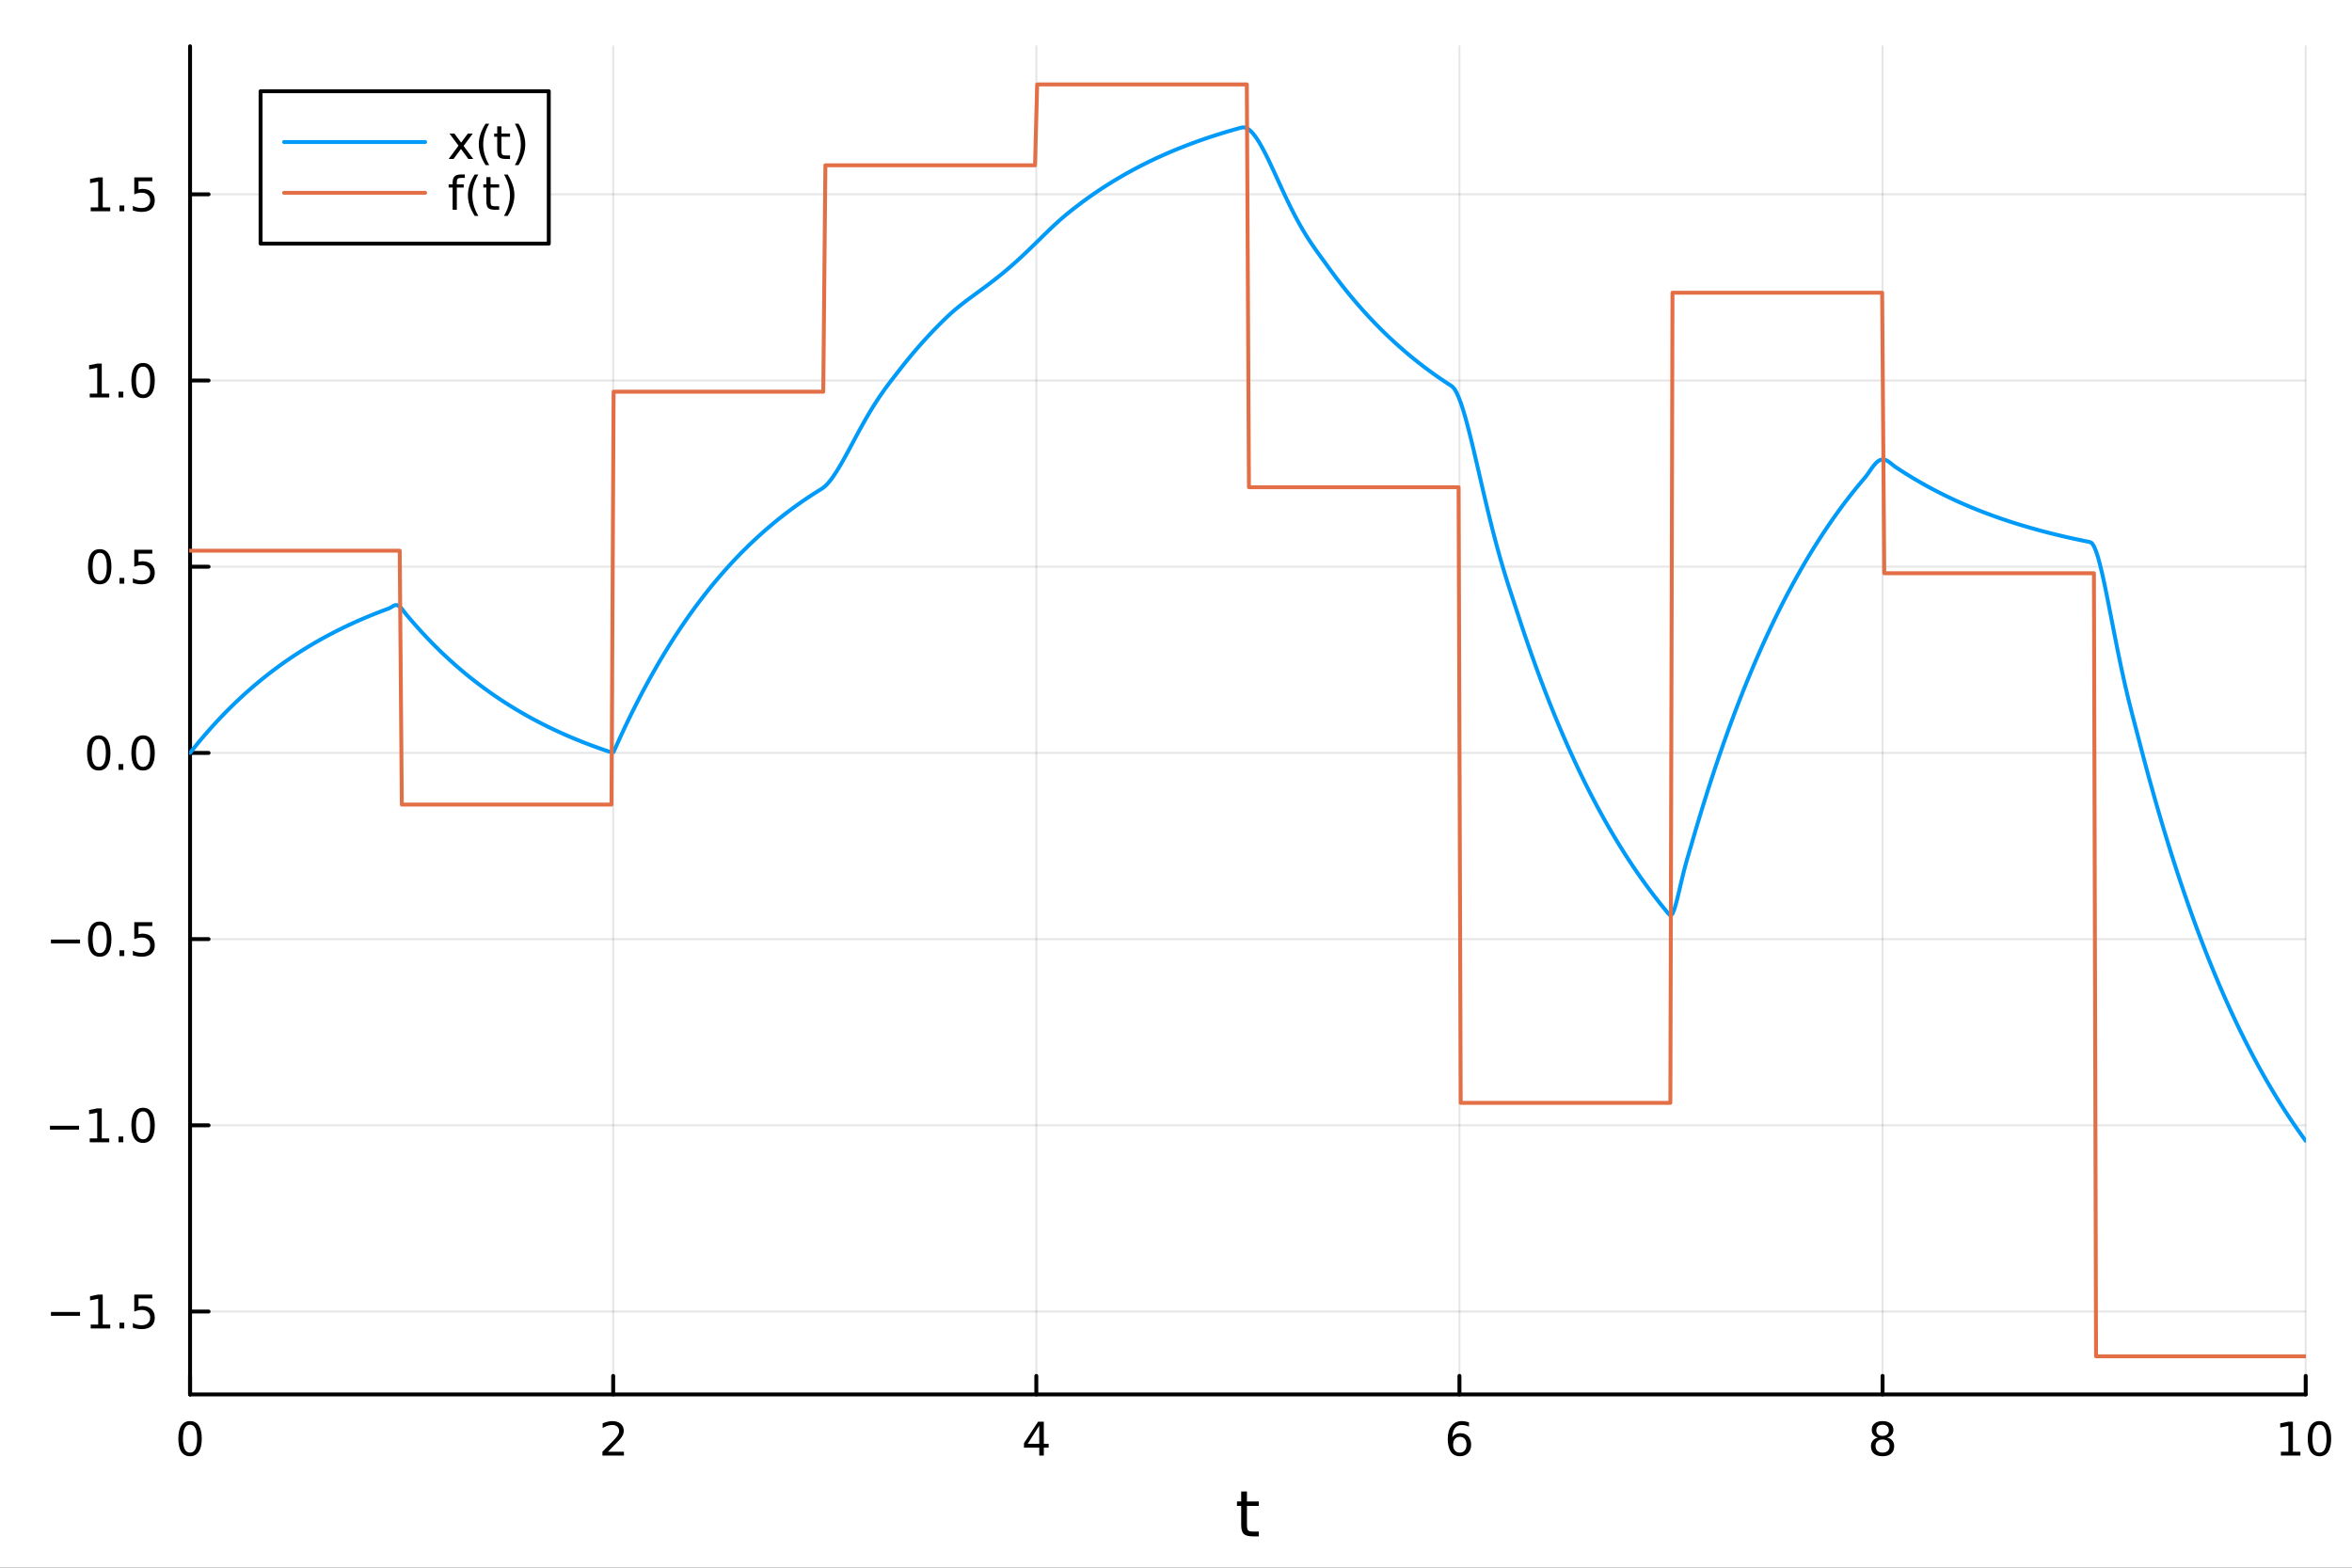 <?xml version="1.0" encoding="utf-8"?>
<svg xmlns="http://www.w3.org/2000/svg" xmlns:xlink="http://www.w3.org/1999/xlink" width="600" height="400" viewBox="0 0 2400 1600">
<rect x="0" y="0" width="2400" height="1600" fill="#333333" stroke="none"/>
<defs>
  <clipPath id="clip320">
    <rect x="0" y="0" width="2400" height="1600"/>
  </clipPath>
</defs>
<path clip-path="url(#clip320)" d="M0 1600 L2400 1600 L2400 0 L0 0  Z" fill="#ffffff" fill-rule="evenodd" fill-opacity="1"/>
<defs>
  <clipPath id="clip321">
    <rect x="480" y="0" width="1681" height="1600"/>
  </clipPath>
</defs>
<path clip-path="url(#clip320)" d="M193.936 1423.18 L2352.76 1423.18 L2352.76 47.244 L193.936 47.244  Z" fill="#ffffff" fill-rule="evenodd" fill-opacity="1"/>
<defs>
  <clipPath id="clip322">
    <rect x="193" y="47" width="2160" height="1377"/>
  </clipPath>
</defs>
<polyline clip-path="url(#clip322)" style="stroke:#000000; stroke-linecap:round; stroke-linejoin:round; stroke-width:2; stroke-opacity:0.1; fill:none" points="193.936,1423.18 193.936,47.244 "/>
<polyline clip-path="url(#clip322)" style="stroke:#000000; stroke-linecap:round; stroke-linejoin:round; stroke-width:2; stroke-opacity:0.1; fill:none" points="625.7,1423.18 625.7,47.244 "/>
<polyline clip-path="url(#clip322)" style="stroke:#000000; stroke-linecap:round; stroke-linejoin:round; stroke-width:2; stroke-opacity:0.1; fill:none" points="1057.46,1423.18 1057.46,47.244 "/>
<polyline clip-path="url(#clip322)" style="stroke:#000000; stroke-linecap:round; stroke-linejoin:round; stroke-width:2; stroke-opacity:0.1; fill:none" points="1489.23,1423.18 1489.23,47.244 "/>
<polyline clip-path="url(#clip322)" style="stroke:#000000; stroke-linecap:round; stroke-linejoin:round; stroke-width:2; stroke-opacity:0.1; fill:none" points="1920.99,1423.18 1920.99,47.244 "/>
<polyline clip-path="url(#clip322)" style="stroke:#000000; stroke-linecap:round; stroke-linejoin:round; stroke-width:2; stroke-opacity:0.1; fill:none" points="2352.76,1423.18 2352.76,47.244 "/>
<polyline clip-path="url(#clip320)" style="stroke:#000000; stroke-linecap:round; stroke-linejoin:round; stroke-width:4; stroke-opacity:1; fill:none" points="193.936,1423.18 2352.76,1423.18 "/>
<polyline clip-path="url(#clip320)" style="stroke:#000000; stroke-linecap:round; stroke-linejoin:round; stroke-width:4; stroke-opacity:1; fill:none" points="193.936,1423.18 193.936,1404.28 "/>
<polyline clip-path="url(#clip320)" style="stroke:#000000; stroke-linecap:round; stroke-linejoin:round; stroke-width:4; stroke-opacity:1; fill:none" points="625.7,1423.18 625.7,1404.28 "/>
<polyline clip-path="url(#clip320)" style="stroke:#000000; stroke-linecap:round; stroke-linejoin:round; stroke-width:4; stroke-opacity:1; fill:none" points="1057.46,1423.18 1057.46,1404.28 "/>
<polyline clip-path="url(#clip320)" style="stroke:#000000; stroke-linecap:round; stroke-linejoin:round; stroke-width:4; stroke-opacity:1; fill:none" points="1489.23,1423.18 1489.23,1404.28 "/>
<polyline clip-path="url(#clip320)" style="stroke:#000000; stroke-linecap:round; stroke-linejoin:round; stroke-width:4; stroke-opacity:1; fill:none" points="1920.99,1423.18 1920.99,1404.28 "/>
<polyline clip-path="url(#clip320)" style="stroke:#000000; stroke-linecap:round; stroke-linejoin:round; stroke-width:4; stroke-opacity:1; fill:none" points="2352.76,1423.18 2352.76,1404.28 "/>
<path clip-path="url(#clip320)" d="M193.936 1454.1 Q190.325 1454.1 188.496 1457.66 Q186.691 1461.2 186.691 1468.33 Q186.691 1475.44 188.496 1479.01 Q190.325 1482.55 193.936 1482.55 Q197.57 1482.55 199.376 1479.01 Q201.204 1475.44 201.204 1468.33 Q201.204 1461.2 199.376 1457.66 Q197.57 1454.1 193.936 1454.1 M193.936 1450.39 Q199.746 1450.39 202.802 1455 Q205.88 1459.58 205.88 1468.33 Q205.88 1477.06 202.802 1481.67 Q199.746 1486.25 193.936 1486.25 Q188.126 1486.25 185.047 1481.67 Q181.992 1477.06 181.992 1468.33 Q181.992 1459.58 185.047 1455 Q188.126 1450.39 193.936 1450.39 Z" fill="#000000" fill-rule="nonzero" fill-opacity="1" /><path clip-path="url(#clip320)" d="M620.353 1481.64 L636.672 1481.64 L636.672 1485.58 L614.728 1485.58 L614.728 1481.64 Q617.39 1478.89 621.973 1474.26 Q626.58 1469.61 627.76 1468.27 Q630.006 1465.74 630.885 1464.01 Q631.788 1462.25 631.788 1460.56 Q631.788 1457.8 629.843 1456.07 Q627.922 1454.33 624.82 1454.33 Q622.621 1454.33 620.168 1455.09 Q617.737 1455.86 614.959 1457.41 L614.959 1452.69 Q617.783 1451.55 620.237 1450.97 Q622.691 1450.39 624.728 1450.39 Q630.098 1450.39 633.293 1453.08 Q636.487 1455.77 636.487 1460.26 Q636.487 1462.39 635.677 1464.31 Q634.89 1466.2 632.783 1468.8 Q632.205 1469.47 629.103 1472.69 Q626.001 1475.88 620.353 1481.64 Z" fill="#000000" fill-rule="nonzero" fill-opacity="1" /><path clip-path="url(#clip320)" d="M1060.47 1455.09 L1048.67 1473.54 L1060.47 1473.54 L1060.47 1455.09 M1059.25 1451.02 L1065.13 1451.02 L1065.13 1473.54 L1070.06 1473.54 L1070.06 1477.43 L1065.13 1477.43 L1065.13 1485.58 L1060.47 1485.58 L1060.47 1477.43 L1044.87 1477.43 L1044.87 1472.92 L1059.25 1451.02 Z" fill="#000000" fill-rule="nonzero" fill-opacity="1" /><path clip-path="url(#clip320)" d="M1489.63 1466.44 Q1486.48 1466.44 1484.63 1468.59 Q1482.8 1470.74 1482.8 1474.49 Q1482.8 1478.22 1484.63 1480.39 Q1486.48 1482.55 1489.63 1482.55 Q1492.78 1482.55 1494.61 1480.39 Q1496.46 1478.22 1496.46 1474.49 Q1496.46 1470.74 1494.61 1468.59 Q1492.78 1466.44 1489.63 1466.44 M1498.92 1451.78 L1498.92 1456.04 Q1497.16 1455.21 1495.35 1454.77 Q1493.57 1454.33 1491.81 1454.33 Q1487.18 1454.33 1484.73 1457.45 Q1482.3 1460.58 1481.95 1466.9 Q1483.31 1464.89 1485.37 1463.82 Q1487.43 1462.73 1489.91 1462.73 Q1495.12 1462.73 1498.13 1465.9 Q1501.16 1469.05 1501.16 1474.49 Q1501.16 1479.82 1498.01 1483.03 Q1494.86 1486.25 1489.63 1486.25 Q1483.64 1486.25 1480.47 1481.67 Q1477.3 1477.06 1477.3 1468.33 Q1477.3 1460.14 1481.18 1455.28 Q1485.07 1450.39 1491.62 1450.39 Q1493.38 1450.39 1495.17 1450.74 Q1496.97 1451.09 1498.92 1451.78 Z" fill="#000000" fill-rule="nonzero" fill-opacity="1" /><path clip-path="url(#clip320)" d="M1920.99 1469.17 Q1917.66 1469.17 1915.74 1470.95 Q1913.84 1472.73 1913.84 1475.86 Q1913.84 1478.98 1915.74 1480.77 Q1917.66 1482.55 1920.99 1482.55 Q1924.33 1482.55 1926.25 1480.77 Q1928.17 1478.96 1928.17 1475.86 Q1928.17 1472.73 1926.25 1470.95 Q1924.35 1469.17 1920.99 1469.17 M1916.32 1467.18 Q1913.31 1466.44 1911.62 1464.38 Q1909.95 1462.32 1909.95 1459.35 Q1909.95 1455.21 1912.89 1452.8 Q1915.85 1450.39 1920.99 1450.39 Q1926.15 1450.39 1929.09 1452.8 Q1932.03 1455.21 1932.03 1459.35 Q1932.03 1462.32 1930.34 1464.38 Q1928.68 1466.44 1925.69 1467.18 Q1929.07 1467.96 1930.95 1470.26 Q1932.84 1472.55 1932.84 1475.86 Q1932.84 1480.88 1929.77 1483.57 Q1926.71 1486.25 1920.99 1486.25 Q1915.27 1486.25 1912.2 1483.57 Q1909.14 1480.88 1909.14 1475.86 Q1909.14 1472.55 1911.04 1470.26 Q1912.94 1467.96 1916.32 1467.18 M1914.6 1459.79 Q1914.6 1462.48 1916.27 1463.98 Q1917.96 1465.49 1920.99 1465.49 Q1924 1465.49 1925.69 1463.98 Q1927.4 1462.48 1927.4 1459.79 Q1927.4 1457.11 1925.69 1455.6 Q1924 1454.1 1920.99 1454.1 Q1917.96 1454.1 1916.27 1455.6 Q1914.6 1457.11 1914.6 1459.79 Z" fill="#000000" fill-rule="nonzero" fill-opacity="1" /><path clip-path="url(#clip320)" d="M2327.44 1481.64 L2335.08 1481.64 L2335.08 1455.28 L2326.77 1456.95 L2326.77 1452.69 L2335.04 1451.02 L2339.71 1451.02 L2339.71 1481.64 L2347.35 1481.64 L2347.35 1485.58 L2327.44 1485.58 L2327.44 1481.64 Z" fill="#000000" fill-rule="nonzero" fill-opacity="1" /><path clip-path="url(#clip320)" d="M2366.8 1454.1 Q2363.18 1454.1 2361.36 1457.66 Q2359.55 1461.2 2359.55 1468.33 Q2359.55 1475.44 2361.36 1479.01 Q2363.18 1482.55 2366.8 1482.55 Q2370.43 1482.55 2372.23 1479.01 Q2374.06 1475.44 2374.06 1468.33 Q2374.06 1461.2 2372.23 1457.66 Q2370.43 1454.1 2366.8 1454.1 M2366.8 1450.39 Q2372.61 1450.39 2375.66 1455 Q2378.74 1459.58 2378.74 1468.33 Q2378.74 1477.06 2375.66 1481.67 Q2372.61 1486.25 2366.8 1486.25 Q2360.99 1486.25 2357.91 1481.67 Q2354.85 1477.06 2354.85 1468.33 Q2354.85 1459.58 2357.91 1455 Q2360.99 1450.39 2366.8 1450.39 Z" fill="#000000" fill-rule="nonzero" fill-opacity="1" /><path clip-path="url(#clip320)" d="M1272.41 1522.27 L1272.41 1532.4 L1284.47 1532.4 L1284.47 1536.95 L1272.41 1536.95 L1272.41 1556.3 Q1272.41 1560.66 1273.58 1561.9 Q1274.79 1563.14 1278.45 1563.14 L1284.47 1563.14 L1284.47 1568.04 L1278.45 1568.04 Q1271.67 1568.04 1269.1 1565.53 Q1266.52 1562.98 1266.52 1556.3 L1266.52 1536.95 L1262.22 1536.95 L1262.22 1532.4 L1266.52 1532.4 L1266.52 1522.27 L1272.41 1522.27 Z" fill="#000000" fill-rule="nonzero" fill-opacity="1" /><polyline clip-path="url(#clip322)" style="stroke:#000000; stroke-linecap:round; stroke-linejoin:round; stroke-width:2; stroke-opacity:0.1; fill:none" points="193.936,1338.55 2352.76,1338.55 "/>
<polyline clip-path="url(#clip322)" style="stroke:#000000; stroke-linecap:round; stroke-linejoin:round; stroke-width:2; stroke-opacity:0.1; fill:none" points="193.936,1148.52 2352.76,1148.52 "/>
<polyline clip-path="url(#clip322)" style="stroke:#000000; stroke-linecap:round; stroke-linejoin:round; stroke-width:2; stroke-opacity:0.1; fill:none" points="193.936,958.476 2352.76,958.476 "/>
<polyline clip-path="url(#clip322)" style="stroke:#000000; stroke-linecap:round; stroke-linejoin:round; stroke-width:2; stroke-opacity:0.1; fill:none" points="193.936,768.437 2352.76,768.437 "/>
<polyline clip-path="url(#clip322)" style="stroke:#000000; stroke-linecap:round; stroke-linejoin:round; stroke-width:2; stroke-opacity:0.1; fill:none" points="193.936,578.398 2352.76,578.398 "/>
<polyline clip-path="url(#clip322)" style="stroke:#000000; stroke-linecap:round; stroke-linejoin:round; stroke-width:2; stroke-opacity:0.1; fill:none" points="193.936,388.359 2352.76,388.359 "/>
<polyline clip-path="url(#clip322)" style="stroke:#000000; stroke-linecap:round; stroke-linejoin:round; stroke-width:2; stroke-opacity:0.1; fill:none" points="193.936,198.32 2352.76,198.32 "/>
<polyline clip-path="url(#clip320)" style="stroke:#000000; stroke-linecap:round; stroke-linejoin:round; stroke-width:4; stroke-opacity:1; fill:none" points="193.936,1423.18 193.936,47.244 "/>
<polyline clip-path="url(#clip320)" style="stroke:#000000; stroke-linecap:round; stroke-linejoin:round; stroke-width:4; stroke-opacity:1; fill:none" points="193.936,1338.55 212.834,1338.55 "/>
<polyline clip-path="url(#clip320)" style="stroke:#000000; stroke-linecap:round; stroke-linejoin:round; stroke-width:4; stroke-opacity:1; fill:none" points="193.936,1148.52 212.834,1148.52 "/>
<polyline clip-path="url(#clip320)" style="stroke:#000000; stroke-linecap:round; stroke-linejoin:round; stroke-width:4; stroke-opacity:1; fill:none" points="193.936,958.476 212.834,958.476 "/>
<polyline clip-path="url(#clip320)" style="stroke:#000000; stroke-linecap:round; stroke-linejoin:round; stroke-width:4; stroke-opacity:1; fill:none" points="193.936,768.437 212.834,768.437 "/>
<polyline clip-path="url(#clip320)" style="stroke:#000000; stroke-linecap:round; stroke-linejoin:round; stroke-width:4; stroke-opacity:1; fill:none" points="193.936,578.398 212.834,578.398 "/>
<polyline clip-path="url(#clip320)" style="stroke:#000000; stroke-linecap:round; stroke-linejoin:round; stroke-width:4; stroke-opacity:1; fill:none" points="193.936,388.359 212.834,388.359 "/>
<polyline clip-path="url(#clip320)" style="stroke:#000000; stroke-linecap:round; stroke-linejoin:round; stroke-width:4; stroke-opacity:1; fill:none" points="193.936,198.32 212.834,198.32 "/>
<path clip-path="url(#clip320)" d="M51.987 1339.01 L81.663 1339.01 L81.663 1342.94 L51.987 1342.94 L51.987 1339.01 Z" fill="#000000" fill-rule="nonzero" fill-opacity="1" /><path clip-path="url(#clip320)" d="M92.566 1351.9 L100.205 1351.9 L100.205 1325.53 L91.895 1327.2 L91.895 1322.94 L100.159 1321.27 L104.834 1321.27 L104.834 1351.9 L112.473 1351.9 L112.473 1355.83 L92.566 1355.83 L92.566 1351.9 Z" fill="#000000" fill-rule="nonzero" fill-opacity="1" /><path clip-path="url(#clip320)" d="M121.918 1349.95 L126.802 1349.95 L126.802 1355.83 L121.918 1355.83 L121.918 1349.95 Z" fill="#000000" fill-rule="nonzero" fill-opacity="1" /><path clip-path="url(#clip320)" d="M137.033 1321.27 L155.39 1321.27 L155.39 1325.21 L141.316 1325.21 L141.316 1333.68 Q142.334 1333.33 143.353 1333.17 Q144.371 1332.99 145.39 1332.99 Q151.177 1332.99 154.556 1336.16 Q157.936 1339.33 157.936 1344.75 Q157.936 1350.33 154.464 1353.43 Q150.992 1356.51 144.672 1356.51 Q142.496 1356.51 140.228 1356.14 Q137.982 1355.77 135.575 1355.02 L135.575 1350.33 Q137.658 1351.46 139.881 1352.02 Q142.103 1352.57 144.58 1352.57 Q148.584 1352.57 150.922 1350.46 Q153.26 1348.36 153.26 1344.75 Q153.26 1341.14 150.922 1339.03 Q148.584 1336.92 144.58 1336.92 Q142.705 1336.92 140.83 1337.34 Q138.978 1337.76 137.033 1338.64 L137.033 1321.27 Z" fill="#000000" fill-rule="nonzero" fill-opacity="1" /><path clip-path="url(#clip320)" d="M50.992 1148.97 L80.668 1148.97 L80.668 1152.9 L50.992 1152.9 L50.992 1148.97 Z" fill="#000000" fill-rule="nonzero" fill-opacity="1" /><path clip-path="url(#clip320)" d="M91.571 1161.86 L99.21 1161.86 L99.21 1135.49 L90.899 1137.16 L90.899 1132.9 L99.163 1131.24 L103.839 1131.24 L103.839 1161.86 L111.478 1161.86 L111.478 1165.8 L91.571 1165.8 L91.571 1161.86 Z" fill="#000000" fill-rule="nonzero" fill-opacity="1" /><path clip-path="url(#clip320)" d="M120.922 1159.92 L125.807 1159.92 L125.807 1165.8 L120.922 1165.8 L120.922 1159.92 Z" fill="#000000" fill-rule="nonzero" fill-opacity="1" /><path clip-path="url(#clip320)" d="M145.992 1134.31 Q142.381 1134.31 140.552 1137.88 Q138.746 1141.42 138.746 1148.55 Q138.746 1155.66 140.552 1159.22 Q142.381 1162.76 145.992 1162.76 Q149.626 1162.76 151.431 1159.22 Q153.26 1155.66 153.26 1148.55 Q153.26 1141.42 151.431 1137.88 Q149.626 1134.31 145.992 1134.31 M145.992 1130.61 Q151.802 1130.61 154.857 1135.22 Q157.936 1139.8 157.936 1148.55 Q157.936 1157.28 154.857 1161.88 Q151.802 1166.47 145.992 1166.47 Q140.181 1166.47 137.103 1161.88 Q134.047 1157.28 134.047 1148.55 Q134.047 1139.8 137.103 1135.22 Q140.181 1130.61 145.992 1130.61 Z" fill="#000000" fill-rule="nonzero" fill-opacity="1" /><path clip-path="url(#clip320)" d="M51.987 958.928 L81.663 958.928 L81.663 962.863 L51.987 962.863 L51.987 958.928 Z" fill="#000000" fill-rule="nonzero" fill-opacity="1" /><path clip-path="url(#clip320)" d="M101.756 944.275 Q98.145 944.275 96.316 947.84 Q94.51 951.381 94.51 958.511 Q94.51 965.617 96.316 969.182 Q98.145 972.724 101.756 972.724 Q105.39 972.724 107.196 969.182 Q109.024 965.617 109.024 958.511 Q109.024 951.381 107.196 947.84 Q105.39 944.275 101.756 944.275 M101.756 940.571 Q107.566 940.571 110.621 945.178 Q113.7 949.761 113.7 958.511 Q113.7 967.238 110.621 971.844 Q107.566 976.427 101.756 976.427 Q95.946 976.427 92.867 971.844 Q89.811 967.238 89.811 958.511 Q89.811 949.761 92.867 945.178 Q95.946 940.571 101.756 940.571 Z" fill="#000000" fill-rule="nonzero" fill-opacity="1" /><path clip-path="url(#clip320)" d="M121.918 969.877 L126.802 969.877 L126.802 975.756 L121.918 975.756 L121.918 969.877 Z" fill="#000000" fill-rule="nonzero" fill-opacity="1" /><path clip-path="url(#clip320)" d="M137.033 941.196 L155.39 941.196 L155.39 945.131 L141.316 945.131 L141.316 953.604 Q142.334 953.256 143.353 953.094 Q144.371 952.909 145.39 952.909 Q151.177 952.909 154.556 956.08 Q157.936 959.252 157.936 964.668 Q157.936 970.247 154.464 973.349 Q150.992 976.427 144.672 976.427 Q142.496 976.427 140.228 976.057 Q137.982 975.687 135.575 974.946 L135.575 970.247 Q137.658 971.381 139.881 971.937 Q142.103 972.492 144.58 972.492 Q148.584 972.492 150.922 970.386 Q153.26 968.279 153.26 964.668 Q153.26 961.057 150.922 958.951 Q148.584 956.844 144.58 956.844 Q142.705 956.844 140.83 957.261 Q138.978 957.678 137.033 958.557 L137.033 941.196 Z" fill="#000000" fill-rule="nonzero" fill-opacity="1" /><path clip-path="url(#clip320)" d="M100.76 754.236 Q97.149 754.236 95.321 757.801 Q93.515 761.342 93.515 768.472 Q93.515 775.578 95.321 779.143 Q97.149 782.685 100.76 782.685 Q104.395 782.685 106.2 779.143 Q108.029 775.578 108.029 768.472 Q108.029 761.342 106.2 757.801 Q104.395 754.236 100.76 754.236 M100.76 750.532 Q106.571 750.532 109.626 755.139 Q112.705 759.722 112.705 768.472 Q112.705 777.199 109.626 781.805 Q106.571 786.388 100.76 786.388 Q94.95 786.388 91.871 781.805 Q88.816 777.199 88.816 768.472 Q88.816 759.722 91.871 755.139 Q94.95 750.532 100.76 750.532 Z" fill="#000000" fill-rule="nonzero" fill-opacity="1" /><path clip-path="url(#clip320)" d="M120.922 779.837 L125.807 779.837 L125.807 785.717 L120.922 785.717 L120.922 779.837 Z" fill="#000000" fill-rule="nonzero" fill-opacity="1" /><path clip-path="url(#clip320)" d="M145.992 754.236 Q142.381 754.236 140.552 757.801 Q138.746 761.342 138.746 768.472 Q138.746 775.578 140.552 779.143 Q142.381 782.685 145.992 782.685 Q149.626 782.685 151.431 779.143 Q153.26 775.578 153.26 768.472 Q153.26 761.342 151.431 757.801 Q149.626 754.236 145.992 754.236 M145.992 750.532 Q151.802 750.532 154.857 755.139 Q157.936 759.722 157.936 768.472 Q157.936 777.199 154.857 781.805 Q151.802 786.388 145.992 786.388 Q140.181 786.388 137.103 781.805 Q134.047 777.199 134.047 768.472 Q134.047 759.722 137.103 755.139 Q140.181 750.532 145.992 750.532 Z" fill="#000000" fill-rule="nonzero" fill-opacity="1" /><path clip-path="url(#clip320)" d="M101.756 564.197 Q98.145 564.197 96.316 567.761 Q94.51 571.303 94.51 578.433 Q94.51 585.539 96.316 589.104 Q98.145 592.645 101.756 592.645 Q105.39 592.645 107.196 589.104 Q109.024 585.539 109.024 578.433 Q109.024 571.303 107.196 567.761 Q105.39 564.197 101.756 564.197 M101.756 560.493 Q107.566 560.493 110.621 565.099 Q113.7 569.683 113.7 578.433 Q113.7 587.159 110.621 591.766 Q107.566 596.349 101.756 596.349 Q95.946 596.349 92.867 591.766 Q89.811 587.159 89.811 578.433 Q89.811 569.683 92.867 565.099 Q95.946 560.493 101.756 560.493 Z" fill="#000000" fill-rule="nonzero" fill-opacity="1" /><path clip-path="url(#clip320)" d="M121.918 589.798 L126.802 589.798 L126.802 595.678 L121.918 595.678 L121.918 589.798 Z" fill="#000000" fill-rule="nonzero" fill-opacity="1" /><path clip-path="url(#clip320)" d="M137.033 561.118 L155.39 561.118 L155.39 565.053 L141.316 565.053 L141.316 573.525 Q142.334 573.178 143.353 573.016 Q144.371 572.831 145.39 572.831 Q151.177 572.831 154.556 576.002 Q157.936 579.173 157.936 584.59 Q157.936 590.169 154.464 593.27 Q150.992 596.349 144.672 596.349 Q142.496 596.349 140.228 595.979 Q137.982 595.608 135.575 594.868 L135.575 590.169 Q137.658 591.303 139.881 591.858 Q142.103 592.414 144.58 592.414 Q148.584 592.414 150.922 590.308 Q153.26 588.201 153.26 584.59 Q153.26 580.979 150.922 578.872 Q148.584 576.766 144.58 576.766 Q142.705 576.766 140.83 577.183 Q138.978 577.599 137.033 578.479 L137.033 561.118 Z" fill="#000000" fill-rule="nonzero" fill-opacity="1" /><path clip-path="url(#clip320)" d="M91.571 401.704 L99.21 401.704 L99.21 375.338 L90.899 377.005 L90.899 372.745 L99.163 371.079 L103.839 371.079 L103.839 401.704 L111.478 401.704 L111.478 405.639 L91.571 405.639 L91.571 401.704 Z" fill="#000000" fill-rule="nonzero" fill-opacity="1" /><path clip-path="url(#clip320)" d="M120.922 399.759 L125.807 399.759 L125.807 405.639 L120.922 405.639 L120.922 399.759 Z" fill="#000000" fill-rule="nonzero" fill-opacity="1" /><path clip-path="url(#clip320)" d="M145.992 374.157 Q142.381 374.157 140.552 377.722 Q138.746 381.264 138.746 388.393 Q138.746 395.5 140.552 399.065 Q142.381 402.606 145.992 402.606 Q149.626 402.606 151.431 399.065 Q153.26 395.5 153.26 388.393 Q153.26 381.264 151.431 377.722 Q149.626 374.157 145.992 374.157 M145.992 370.454 Q151.802 370.454 154.857 375.06 Q157.936 379.644 157.936 388.393 Q157.936 397.12 154.857 401.727 Q151.802 406.31 145.992 406.31 Q140.181 406.31 137.103 401.727 Q134.047 397.12 134.047 388.393 Q134.047 379.644 137.103 375.06 Q140.181 370.454 145.992 370.454 Z" fill="#000000" fill-rule="nonzero" fill-opacity="1" /><path clip-path="url(#clip320)" d="M92.566 211.664 L100.205 211.664 L100.205 185.299 L91.895 186.965 L91.895 182.706 L100.159 181.04 L104.834 181.04 L104.834 211.664 L112.473 211.664 L112.473 215.6 L92.566 215.6 L92.566 211.664 Z" fill="#000000" fill-rule="nonzero" fill-opacity="1" /><path clip-path="url(#clip320)" d="M121.918 209.72 L126.802 209.72 L126.802 215.6 L121.918 215.6 L121.918 209.72 Z" fill="#000000" fill-rule="nonzero" fill-opacity="1" /><path clip-path="url(#clip320)" d="M137.033 181.04 L155.39 181.04 L155.39 184.975 L141.316 184.975 L141.316 193.447 Q142.334 193.1 143.353 192.938 Q144.371 192.752 145.39 192.752 Q151.177 192.752 154.556 195.924 Q157.936 199.095 157.936 204.512 Q157.936 210.09 154.464 213.192 Q150.992 216.271 144.672 216.271 Q142.496 216.271 140.228 215.901 Q137.982 215.53 135.575 214.789 L135.575 210.09 Q137.658 211.225 139.881 211.78 Q142.103 212.336 144.58 212.336 Q148.584 212.336 150.922 210.229 Q153.26 208.123 153.26 204.512 Q153.26 200.901 150.922 198.794 Q148.584 196.688 144.58 196.688 Q142.705 196.688 140.83 197.104 Q138.978 197.521 137.033 198.401 L137.033 181.04 Z" fill="#000000" fill-rule="nonzero" fill-opacity="1" /><polyline clip-path="url(#clip322)" style="stroke:#009af9; stroke-linecap:round; stroke-linejoin:round; stroke-width:4; stroke-opacity:1; fill:none" points="193.936,768.437 196.097,765.701 198.258,763.001 200.419,760.336 202.58,757.707 204.741,755.113 206.902,752.554 209.063,750.028 211.224,747.536 213.385,745.076 215.546,742.65 217.707,740.255 219.868,737.893 222.029,735.561 224.19,733.261 226.351,730.991 228.512,728.751 230.673,726.541 232.834,724.36 234.995,722.208 237.156,720.084 239.317,717.989 241.478,715.922 243.639,713.882 245.8,711.869 247.961,709.882 250.122,707.922 252.282,705.988 254.443,704.08 256.604,702.197 258.765,700.339 260.926,698.505 263.087,696.696 265.248,694.911 267.409,693.149 269.57,691.411 271.731,689.696 273.892,688.003 276.053,686.333 278.214,684.686 280.375,683.06 282.536,681.455 284.697,679.872 286.858,678.31 289.019,676.769 291.18,675.248 293.341,673.747 295.502,672.266 297.663,670.804 299.824,669.363 301.985,667.94 304.146,666.536 306.307,665.15 308.468,663.784 310.629,662.435 312.79,661.104 314.951,659.79 317.112,658.495 319.273,657.216 321.434,655.954 323.595,654.709 325.756,653.48 327.917,652.268 330.078,651.072 332.239,649.892 334.4,648.727 336.561,647.578 338.722,646.444 340.883,645.325 343.044,644.221 345.205,643.131 347.366,642.056 349.527,640.995 351.688,639.949 353.849,638.916 356.01,637.897 358.171,636.891 360.332,635.899 362.493,634.92 364.653,633.954 366.814,633 368.975,632.059 371.136,631.131 373.297,630.215 375.458,629.312 377.619,628.42 379.78,627.54 381.941,626.671 384.102,625.815 386.263,624.969 388.424,624.135 390.585,623.312 392.746,622.499 394.907,621.698 397.068,620.905 399.229,619.69 401.39,618.341 403.551,617.554 405.712,617.744 407.873,619.047 410.034,621.322 412.195,624.15 414.356,626.875 416.517,629.451 418.678,631.993 420.839,634.501 423,636.975 425.161,639.417 427.322,641.827 429.483,644.204 431.644,646.55 433.805,648.865 435.966,651.15 438.127,653.404 440.288,655.628 442.449,657.822 444.61,659.988 446.771,662.125 448.932,664.233 451.093,666.314 453.254,668.366 455.415,670.392 457.576,672.391 459.737,674.363 461.898,676.309 464.059,678.23 466.22,680.125 468.381,681.994 470.542,683.839 472.703,685.66 474.864,687.456 477.024,689.229 479.185,690.978 481.346,692.704 483.507,694.407 485.668,696.087 487.829,697.746 489.99,699.382 492.151,700.996 494.312,702.589 496.473,704.161 498.634,705.713 500.795,707.243 502.956,708.753 505.117,710.244 507.278,711.714 509.439,713.165 511.6,714.597 513.761,716.01 515.922,717.404 518.083,718.779 520.244,720.136 522.405,721.476 524.566,722.797 526.727,724.101 528.888,725.388 531.049,726.658 533.21,727.911 535.371,729.147 537.532,730.367 539.693,731.57 541.854,732.758 544.015,733.93 546.176,735.087 548.337,736.228 550.498,737.354 552.659,738.465 554.82,739.561 556.981,740.643 559.142,741.711 561.303,742.764 563.464,743.803 565.625,744.829 567.786,745.841 569.947,746.839 572.108,747.825 574.269,748.797 576.43,749.756 578.591,750.703 580.752,751.637 582.913,752.559 585.074,753.468 587.235,754.365 589.396,755.251 591.556,756.125 593.717,756.987 595.878,757.837 598.039,758.677 600.2,759.505 602.361,760.323 604.522,761.129 606.683,761.925 608.844,762.71 611.005,763.485 613.166,764.25 615.327,765.004 617.488,765.749 619.649,766.483 621.81,767.208 623.971,767.923 626.132,767.491 628.293,762.616 630.454,757.806 632.615,753.06 634.776,748.376 636.937,743.754 639.098,739.194 641.259,734.694 643.42,730.254 645.581,725.873 647.742,721.549 649.903,717.284 652.064,713.074 654.225,708.921 656.386,704.822 658.547,700.778 660.708,696.788 662.869,692.85 665.03,688.965 667.191,685.131 669.352,681.348 671.513,677.615 673.674,673.931 675.835,670.297 677.996,666.71 680.157,663.171 682.318,659.68 684.479,656.234 686.64,652.834 688.801,649.479 690.962,646.169 693.123,642.902 695.284,639.679 697.445,636.498 699.606,633.36 701.767,630.263 703.927,627.208 706.088,624.193 708.249,621.218 710.41,618.282 712.571,615.385 714.732,612.527 716.893,609.706 719.054,606.923 721.215,604.177 723.376,601.467 725.537,598.793 727.698,596.155 729.859,593.551 732.02,590.983 734.181,588.448 736.342,585.946 738.503,583.478 740.664,581.043 742.825,578.64 744.986,576.269 747.147,573.929 749.308,571.62 751.469,569.342 753.63,567.094 755.791,564.876 757.952,562.687 760.113,560.528 762.274,558.397 764.435,556.294 766.596,554.219 768.757,552.171 770.918,550.151 773.079,548.158 775.24,546.191 777.401,544.25 779.562,542.334 781.723,540.444 783.884,538.579 786.045,536.739 788.206,534.924 790.367,533.132 792.528,531.364 794.689,529.62 796.85,527.898 799.011,526.2 801.172,524.524 803.333,522.87 805.494,521.238 807.655,519.628 809.816,518.039 811.977,516.472 814.138,514.925 816.298,513.398 818.459,511.892 820.62,510.406 822.781,508.939 824.942,507.492 827.103,506.064 829.264,504.655 831.425,503.265 833.586,501.893 835.747,500.54 837.908,499.204 840.069,497.762 842.23,495.934 844.391,493.745 846.552,491.233 848.713,488.435 850.874,485.384 853.035,482.114 855.196,478.656 857.357,475.04 859.518,471.294 861.679,467.444 863.84,463.515 866.001,459.529 868.162,455.509 870.323,451.474 872.484,447.441 874.645,443.427 876.806,439.448 878.967,435.515 881.128,431.639 883.289,427.832 885.45,424.101 887.611,420.451 889.772,416.888 891.933,413.415 894.094,410.033 896.255,406.741 898.416,403.539 900.577,400.421 902.738,397.383 904.899,394.418 907.06,391.516 909.221,388.669 911.382,385.863 913.543,383.085 915.704,380.32 917.865,377.551 920.026,374.783 922.187,372.051 924.348,369.355 926.509,366.695 928.669,364.07 930.83,361.48 932.991,358.925 935.152,356.403 937.313,353.914 939.474,351.459 941.635,349.036 943.796,346.646 945.957,344.287 948.118,341.959 950.279,339.662 952.44,337.396 954.601,335.159 956.762,332.953 958.923,330.775 961.084,328.627 963.245,326.507 965.406,324.415 967.567,322.354 969.728,320.356 971.889,318.426 974.05,316.555 976.211,314.738 978.372,312.968 980.533,311.24 982.694,309.547 984.855,307.884 987.016,306.247 989.177,304.629 991.338,303.027 993.499,301.435 995.66,299.85 997.821,298.268 999.982,296.684 1002.14,295.096 1004.3,293.5 1006.46,291.893 1008.63,290.272 1010.79,288.636 1012.95,286.981 1015.11,285.306 1017.27,283.609 1019.43,281.888 1021.59,280.143 1023.75,278.372 1025.91,276.574 1028.07,274.75 1030.24,272.898 1032.4,271.019 1034.56,269.114 1036.72,267.182 1038.88,265.224 1041.04,263.241 1043.2,261.236 1045.36,259.208 1047.52,257.16 1049.68,255.095 1051.85,253.013 1054.01,250.918 1056.17,248.812 1058.33,246.699 1060.49,244.581 1062.65,242.463 1064.81,240.347 1066.97,238.239 1069.13,236.141 1071.29,234.059 1073.46,231.998 1075.62,229.961 1077.78,227.956 1079.94,225.987 1082.1,224.059 1084.26,222.179 1086.42,220.354 1088.58,218.574 1090.74,216.819 1092.9,215.087 1095.07,213.378 1097.23,211.692 1099.39,210.028 1101.55,208.386 1103.71,206.766 1105.87,205.167 1108.03,203.589 1110.19,202.033 1112.35,200.497 1114.51,198.981 1116.67,197.486 1118.84,196.01 1121,194.554 1123.16,193.118 1125.32,191.7 1127.48,190.301 1129.64,188.921 1131.8,187.559 1133.96,186.215 1136.12,184.889 1138.28,183.58 1140.45,182.289 1142.61,181.015 1144.77,179.757 1146.93,178.517 1149.09,177.293 1151.25,176.085 1153.41,174.893 1155.57,173.717 1157.73,172.556 1159.89,171.411 1162.06,170.281 1164.22,169.166 1166.38,168.065 1168.54,166.979 1170.7,165.907 1172.86,164.85 1175.02,163.807 1177.18,162.777 1179.34,161.761 1181.5,160.759 1183.67,159.77 1185.83,158.794 1187.99,157.831 1190.15,156.881 1192.31,155.943 1194.47,155.018 1196.63,154.105 1198.79,153.205 1200.95,152.316 1203.11,151.439 1205.28,150.574 1207.44,149.72 1209.6,148.878 1211.76,148.047 1213.92,147.227 1216.08,146.418 1218.24,145.619 1220.4,144.832 1222.56,144.054 1224.72,143.288 1226.88,142.531 1229.05,141.784 1231.21,141.047 1233.37,140.32 1235.53,139.603 1237.69,138.895 1239.85,138.197 1242.01,137.507 1244.17,136.827 1246.33,136.156 1248.49,135.494 1250.66,134.841 1252.82,134.196 1254.98,133.56 1257.14,132.932 1259.3,132.312 1261.46,131.701 1263.62,131.097 1265.78,130.502 1267.94,130.008 1270.1,130.128 1272.27,130.89 1274.43,132.236 1276.59,134.111 1278.75,136.46 1280.91,139.234 1283.07,142.383 1285.23,145.862 1287.39,149.625 1289.55,153.631 1291.71,157.84 1293.88,162.215 1296.04,166.721 1298.2,171.324 1300.36,175.994 1302.52,180.703 1304.68,185.425 1306.84,190.135 1309,194.813 1311.16,199.438 1313.32,203.993 1315.49,208.465 1317.65,212.84 1319.81,217.108 1321.97,221.261 1324.13,225.293 1326.29,229.201 1328.45,232.983 1330.61,236.64 1332.77,240.177 1334.93,243.597 1337.09,246.91 1339.26,250.124 1341.42,253.253 1343.58,256.311 1345.74,259.314 1347.9,262.283 1350.06,265.237 1352.22,268.202 1354.38,271.201 1356.54,274.199 1358.7,277.156 1360.87,280.075 1363.03,282.954 1365.19,285.796 1367.35,288.599 1369.51,291.366 1371.67,294.096 1373.83,296.79 1375.99,299.448 1378.15,302.07 1380.31,304.658 1382.48,307.212 1384.64,309.732 1386.8,312.218 1388.96,314.672 1391.12,317.092 1393.28,319.481 1395.44,321.838 1397.6,324.164 1399.76,326.459 1401.92,328.724 1404.09,330.958 1406.25,333.163 1408.41,335.339 1410.57,337.486 1412.73,339.605 1414.89,341.695 1417.05,343.758 1419.21,345.793 1421.37,347.801 1423.53,349.783 1425.7,351.739 1427.86,353.668 1430.02,355.572 1432.18,357.451 1434.34,359.305 1436.5,361.134 1438.66,362.939 1440.82,364.72 1442.98,366.477 1445.14,368.211 1447.3,369.922 1449.47,371.611 1451.63,373.277 1453.79,374.92 1455.95,376.542 1458.11,378.143 1460.27,379.722 1462.43,381.281 1464.59,382.818 1466.75,384.336 1468.91,385.833 1471.08,387.31 1473.24,388.768 1475.4,390.207 1477.56,391.626 1479.72,393.027 1481.88,394.457 1484.04,396.868 1486.2,400.512 1488.36,405.248 1490.52,410.937 1492.69,417.452 1494.85,424.669 1497.01,432.476 1499.17,440.763 1501.33,449.432 1503.49,458.389 1505.65,467.55 1507.81,476.837 1509.97,486.178 1512.13,495.511 1514.3,504.779 1516.46,513.934 1518.62,522.934 1520.78,531.746 1522.94,540.342 1525.1,548.702 1527.26,556.816 1529.42,564.677 1531.58,572.289 1533.74,579.661 1535.91,586.811 1538.07,593.762 1540.23,600.547 1542.39,607.204 1544.55,613.78 1546.71,620.328 1548.87,626.91 1551.03,633.519 1553.19,640.043 1555.35,646.48 1557.51,652.832 1559.68,659.1 1561.84,665.285 1564,671.387 1566.16,677.409 1568.32,683.351 1570.48,689.214 1572.64,694.999 1574.8,700.708 1576.96,706.341 1579.12,711.9 1581.29,717.384 1583.45,722.796 1585.61,728.136 1587.77,733.406 1589.93,738.605 1592.09,743.736 1594.25,748.799 1596.41,753.795 1598.57,758.724 1600.73,763.589 1602.9,768.388 1605.06,773.125 1607.22,777.798 1609.38,782.41 1611.54,786.96 1613.7,791.45 1615.86,795.88 1618.02,800.252 1620.18,804.566 1622.34,808.822 1624.51,813.022 1626.67,817.166 1628.83,821.255 1630.99,825.29 1633.15,829.271 1635.31,833.199 1637.47,837.076 1639.63,840.9 1641.79,844.674 1643.95,848.398 1646.12,852.073 1648.28,855.699 1650.44,859.276 1652.6,862.807 1654.76,866.29 1656.92,869.728 1659.08,873.119 1661.24,876.466 1663.4,879.769 1665.56,883.027 1667.72,886.243 1669.89,889.416 1672.05,892.547 1674.21,895.637 1676.37,898.685 1678.53,901.693 1680.69,904.662 1682.85,907.591 1685.01,910.481 1687.17,913.333 1689.33,916.147 1691.5,918.924 1693.66,921.664 1695.82,924.367 1697.98,927.035 1700.14,929.667 1702.3,932.265 1704.46,934.467 1706.62,932.692 1708.78,927.264 1710.94,919.544 1713.11,910.634 1715.27,901.38 1717.43,892.37 1719.59,883.935 1721.75,876.148 1723.91,868.825 1726.07,861.527 1728.23,854.066 1730.39,846.704 1732.55,839.439 1734.72,832.271 1736.88,825.197 1739.04,818.218 1741.2,811.331 1743.36,804.535 1745.52,797.829 1747.68,791.212 1749.84,784.683 1752,778.241 1754.16,771.884 1756.33,765.611 1758.49,759.421 1760.65,753.314 1762.81,747.287 1764.97,741.341 1767.13,735.473 1769.29,729.683 1771.45,723.97 1773.61,718.332 1775.77,712.77 1777.93,707.281 1780.1,701.865 1782.26,696.52 1784.42,691.247 1786.58,686.043 1788.74,680.908 1790.9,675.842 1793.06,670.842 1795.22,665.909 1797.38,661.041 1799.54,656.238 1801.71,651.499 1803.87,646.822 1806.03,642.207 1808.19,637.654 1810.35,633.161 1812.51,628.727 1814.67,624.352 1816.83,620.036 1818.99,615.776 1821.15,611.573 1823.32,607.426 1825.48,603.333 1827.64,599.295 1829.8,595.311 1831.96,591.379 1834.12,587.499 1836.28,583.671 1838.44,579.894 1840.6,576.166 1842.76,572.488 1844.93,568.859 1847.09,565.278 1849.25,561.744 1851.41,558.257 1853.57,554.817 1855.73,551.422 1857.89,548.072 1860.05,544.766 1862.21,541.505 1864.37,538.286 1866.54,535.111 1868.7,531.977 1870.86,528.885 1873.02,525.834 1875.18,522.824 1877.34,519.853 1879.5,516.922 1881.66,514.029 1883.82,511.175 1885.98,508.359 1888.15,505.58 1890.31,502.838 1892.47,500.133 1894.63,497.463 1896.79,494.829 1898.95,492.229 1901.11,489.664 1903.27,487.132 1905.43,484.329 1907.59,481.22 1909.75,478.096 1911.92,475.198 1914.08,472.718 1916.24,470.799 1918.4,469.532 1920.56,468.959 1922.72,469.071 1924.88,469.811 1927.04,471.072 1929.2,472.694 1931.36,474.472 1933.53,476.146 1935.69,477.596 1937.85,479.021 1940.01,480.427 1942.17,481.814 1944.33,483.183 1946.49,484.534 1948.65,485.866 1950.81,487.181 1952.97,488.479 1955.14,489.76 1957.3,491.023 1959.46,492.27 1961.62,493.501 1963.78,494.715 1965.94,495.913 1968.1,497.095 1970.26,498.262 1972.42,499.413 1974.58,500.548 1976.75,501.669 1978.91,502.775 1981.07,503.866 1983.23,504.943 1985.39,506.005 1987.55,507.053 1989.71,508.088 1991.87,509.108 1994.03,510.115 1996.19,511.109 1998.36,512.089 2000.52,513.057 2002.68,514.011 2004.84,514.953 2007,515.883 2009.16,516.8 2011.32,517.705 2013.48,518.598 2015.64,519.479 2017.8,520.348 2019.96,521.206 2022.13,522.052 2024.29,522.887 2026.45,523.711 2028.61,524.525 2030.77,525.327 2032.93,526.119 2035.09,526.9 2037.25,527.671 2039.41,528.432 2041.57,529.183 2043.74,529.923 2045.9,530.654 2048.06,531.376 2050.22,532.087 2052.38,532.79 2054.54,533.483 2056.7,534.167 2058.86,534.841 2061.02,535.507 2063.18,536.164 2065.35,536.813 2067.51,537.452 2069.67,538.084 2071.83,538.707 2073.99,539.321 2076.15,539.928 2078.31,540.526 2080.47,541.117 2082.63,541.699 2084.79,542.274 2086.96,542.841 2089.12,543.401 2091.28,543.953 2093.44,544.498 2095.6,545.036 2097.76,545.567 2099.92,546.09 2102.08,546.607 2104.24,547.117 2106.4,547.62 2108.57,548.116 2110.73,548.606 2112.89,549.089 2115.05,549.566 2117.21,550.037 2119.37,550.501 2121.53,550.959 2123.69,551.412 2125.85,551.858 2128.01,552.298 2130.17,552.732 2132.34,553.161 2134.5,554.226 2136.66,557.442 2138.82,562.567 2140.98,569.29 2143.14,577.322 2145.3,586.397 2147.46,596.273 2149.62,606.73 2151.78,617.569 2153.95,628.615 2156.11,639.718 2158.27,650.748 2160.43,661.598 2162.59,672.185 2164.75,682.449 2166.91,692.35 2169.07,701.875 2171.23,711.029 2173.39,719.845 2175.56,728.374 2177.72,736.693 2179.88,744.901 2182.04,753.119 2184.2,761.445 2186.36,769.702 2188.52,777.85 2190.68,785.889 2192.84,793.822 2195,801.65 2197.17,809.374 2199.33,816.995 2201.49,824.516 2203.65,831.937 2205.81,839.259 2207.97,846.485 2210.13,853.614 2212.29,860.649 2214.45,867.591 2216.61,874.441 2218.78,881.2 2220.94,887.869 2223.1,894.451 2225.26,900.944 2227.42,907.352 2229.58,913.675 2231.74,919.913 2233.9,926.069 2236.06,932.144 2238.22,938.138 2240.38,944.052 2242.55,949.888 2244.71,955.647 2246.87,961.329 2249.03,966.936 2251.19,972.468 2253.35,977.927 2255.51,983.314 2257.67,988.629 2259.83,993.874 2261.99,999.049 2264.16,1004.16 2266.32,1009.2 2268.48,1014.17 2270.64,1019.07 2272.8,1023.92 2274.96,1028.69 2277.12,1033.41 2279.28,1038.06 2281.44,1042.65 2283.6,1047.18 2285.77,1051.65 2287.93,1056.05 2290.09,1060.41 2292.25,1064.7 2294.41,1068.94 2296.57,1073.12 2298.73,1077.24 2300.89,1081.31 2303.05,1085.33 2305.21,1089.29 2307.38,1093.2 2309.54,1097.06 2311.7,1100.87 2313.86,1104.62 2316.02,1108.33 2318.18,1111.99 2320.34,1115.6 2322.5,1119.16 2324.66,1122.67 2326.82,1126.14 2328.99,1129.56 2331.15,1132.94 2333.31,1136.27 2335.47,1139.56 2337.63,1142.8 2339.79,1146 2341.95,1149.16 2344.11,1152.28 2346.27,1155.35 2348.43,1158.39 2350.59,1161.38 2352.76,1164.34 "/>
<polyline clip-path="url(#clip322)" style="stroke:#e26f46; stroke-linecap:round; stroke-linejoin:round; stroke-width:4; stroke-opacity:1; fill:none" points="193.936,562.046 196.097,562.046 198.258,562.046 200.419,562.046 202.58,562.046 204.741,562.046 206.902,562.046 209.063,562.046 211.224,562.046 213.385,562.046 215.546,562.046 217.707,562.046 219.868,562.046 222.029,562.046 224.19,562.046 226.351,562.046 228.512,562.046 230.673,562.046 232.834,562.046 234.995,562.046 237.156,562.046 239.317,562.046 241.478,562.046 243.639,562.046 245.8,562.046 247.961,562.046 250.122,562.046 252.282,562.046 254.443,562.046 256.604,562.046 258.765,562.046 260.926,562.046 263.087,562.046 265.248,562.046 267.409,562.046 269.57,562.046 271.731,562.046 273.892,562.046 276.053,562.046 278.214,562.046 280.375,562.046 282.536,562.046 284.697,562.046 286.858,562.046 289.019,562.046 291.18,562.046 293.341,562.046 295.502,562.046 297.663,562.046 299.824,562.046 301.985,562.046 304.146,562.046 306.307,562.046 308.468,562.046 310.629,562.046 312.79,562.046 314.951,562.046 317.112,562.046 319.273,562.046 321.434,562.046 323.595,562.046 325.756,562.046 327.917,562.046 330.078,562.046 332.239,562.046 334.4,562.046 336.561,562.046 338.722,562.046 340.883,562.046 343.044,562.046 345.205,562.046 347.366,562.046 349.527,562.046 351.688,562.046 353.849,562.046 356.01,562.046 358.171,562.046 360.332,562.046 362.493,562.046 364.653,562.046 366.814,562.046 368.975,562.046 371.136,562.046 373.297,562.046 375.458,562.046 377.619,562.046 379.78,562.046 381.941,562.046 384.102,562.046 386.263,562.046 388.424,562.046 390.585,562.046 392.746,562.046 394.907,562.046 397.068,562.046 399.229,562.046 401.39,562.046 403.551,562.046 405.712,562.046 407.873,562.046 410.034,821.157 412.195,821.157 414.356,821.157 416.517,821.157 418.678,821.157 420.839,821.157 423,821.157 425.161,821.157 427.322,821.157 429.483,821.157 431.644,821.157 433.805,821.157 435.966,821.157 438.127,821.157 440.288,821.157 442.449,821.157 444.61,821.157 446.771,821.157 448.932,821.157 451.093,821.157 453.254,821.157 455.415,821.157 457.576,821.157 459.737,821.157 461.898,821.157 464.059,821.157 466.22,821.157 468.381,821.157 470.542,821.157 472.703,821.157 474.864,821.157 477.024,821.157 479.185,821.157 481.346,821.157 483.507,821.157 485.668,821.157 487.829,821.157 489.99,821.157 492.151,821.157 494.312,821.157 496.473,821.157 498.634,821.157 500.795,821.157 502.956,821.157 505.117,821.157 507.278,821.157 509.439,821.157 511.6,821.157 513.761,821.157 515.922,821.157 518.083,821.157 520.244,821.157 522.405,821.157 524.566,821.157 526.727,821.157 528.888,821.157 531.049,821.157 533.21,821.157 535.371,821.157 537.532,821.157 539.693,821.157 541.854,821.157 544.015,821.157 546.176,821.157 548.337,821.157 550.498,821.157 552.659,821.157 554.82,821.157 556.981,821.157 559.142,821.157 561.303,821.157 563.464,821.157 565.625,821.157 567.786,821.157 569.947,821.157 572.108,821.157 574.269,821.157 576.43,821.157 578.591,821.157 580.752,821.157 582.913,821.157 585.074,821.157 587.235,821.157 589.396,821.157 591.556,821.157 593.717,821.157 595.878,821.157 598.039,821.157 600.2,821.157 602.361,821.157 604.522,821.157 606.683,821.157 608.844,821.157 611.005,821.157 613.166,821.157 615.327,821.157 617.488,821.157 619.649,821.157 621.81,821.157 623.971,821.157 626.132,399.789 628.293,399.789 630.454,399.789 632.615,399.789 634.776,399.789 636.937,399.789 639.098,399.789 641.259,399.789 643.42,399.789 645.581,399.789 647.742,399.789 649.903,399.789 652.064,399.789 654.225,399.789 656.386,399.789 658.547,399.789 660.708,399.789 662.869,399.789 665.03,399.789 667.191,399.789 669.352,399.789 671.513,399.789 673.674,399.789 675.835,399.789 677.996,399.789 680.157,399.789 682.318,399.789 684.479,399.789 686.64,399.789 688.801,399.789 690.962,399.789 693.123,399.789 695.284,399.789 697.445,399.789 699.606,399.789 701.767,399.789 703.927,399.789 706.088,399.789 708.249,399.789 710.41,399.789 712.571,399.789 714.732,399.789 716.893,399.789 719.054,399.789 721.215,399.789 723.376,399.789 725.537,399.789 727.698,399.789 729.859,399.789 732.02,399.789 734.181,399.789 736.342,399.789 738.503,399.789 740.664,399.789 742.825,399.789 744.986,399.789 747.147,399.789 749.308,399.789 751.469,399.789 753.63,399.789 755.791,399.789 757.952,399.789 760.113,399.789 762.274,399.789 764.435,399.789 766.596,399.789 768.757,399.789 770.918,399.789 773.079,399.789 775.24,399.789 777.401,399.789 779.562,399.789 781.723,399.789 783.884,399.789 786.045,399.789 788.206,399.789 790.367,399.789 792.528,399.789 794.689,399.789 796.85,399.789 799.011,399.789 801.172,399.789 803.333,399.789 805.494,399.789 807.655,399.789 809.816,399.789 811.977,399.789 814.138,399.789 816.298,399.789 818.459,399.789 820.62,399.789 822.781,399.789 824.942,399.789 827.103,399.789 829.264,399.789 831.425,399.789 833.586,399.789 835.747,399.789 837.908,399.789 840.069,399.789 842.23,168.717 844.391,168.717 846.552,168.717 848.713,168.717 850.874,168.717 853.035,168.717 855.196,168.717 857.357,168.717 859.518,168.717 861.679,168.717 863.84,168.717 866.001,168.717 868.162,168.717 870.323,168.717 872.484,168.717 874.645,168.717 876.806,168.717 878.967,168.717 881.128,168.717 883.289,168.717 885.45,168.717 887.611,168.717 889.772,168.717 891.933,168.717 894.094,168.717 896.255,168.717 898.416,168.717 900.577,168.717 902.738,168.717 904.899,168.717 907.06,168.717 909.221,168.717 911.382,168.717 913.543,168.717 915.704,168.717 917.865,168.717 920.026,168.717 922.187,168.717 924.348,168.717 926.509,168.717 928.669,168.717 930.83,168.717 932.991,168.717 935.152,168.717 937.313,168.717 939.474,168.717 941.635,168.717 943.796,168.717 945.957,168.717 948.118,168.717 950.279,168.717 952.44,168.717 954.601,168.717 956.762,168.717 958.923,168.717 961.084,168.717 963.245,168.717 965.406,168.717 967.567,168.717 969.728,168.717 971.889,168.717 974.05,168.717 976.211,168.717 978.372,168.717 980.533,168.717 982.694,168.717 984.855,168.717 987.016,168.717 989.177,168.717 991.338,168.717 993.499,168.717 995.66,168.717 997.821,168.717 999.982,168.717 1002.14,168.717 1004.3,168.717 1006.46,168.717 1008.63,168.717 1010.79,168.717 1012.95,168.717 1015.11,168.717 1017.27,168.717 1019.43,168.717 1021.59,168.717 1023.75,168.717 1025.91,168.717 1028.07,168.717 1030.24,168.717 1032.4,168.717 1034.56,168.717 1036.72,168.717 1038.88,168.717 1041.04,168.717 1043.2,168.717 1045.36,168.717 1047.52,168.717 1049.68,168.717 1051.85,168.717 1054.01,168.717 1056.17,168.717 1058.33,86.186 1060.49,86.186 1062.65,86.186 1064.81,86.186 1066.97,86.186 1069.13,86.186 1071.29,86.186 1073.46,86.186 1075.62,86.186 1077.78,86.186 1079.94,86.186 1082.1,86.186 1084.26,86.186 1086.42,86.186 1088.58,86.186 1090.74,86.186 1092.9,86.186 1095.07,86.186 1097.23,86.186 1099.39,86.186 1101.55,86.186 1103.71,86.186 1105.87,86.186 1108.03,86.186 1110.19,86.186 1112.35,86.186 1114.51,86.186 1116.67,86.186 1118.84,86.186 1121,86.186 1123.16,86.186 1125.32,86.186 1127.48,86.186 1129.64,86.186 1131.8,86.186 1133.96,86.186 1136.12,86.186 1138.28,86.186 1140.45,86.186 1142.61,86.186 1144.77,86.186 1146.93,86.186 1149.09,86.186 1151.25,86.186 1153.41,86.186 1155.57,86.186 1157.73,86.186 1159.89,86.186 1162.06,86.186 1164.22,86.186 1166.38,86.186 1168.54,86.186 1170.7,86.186 1172.86,86.186 1175.02,86.186 1177.18,86.186 1179.34,86.186 1181.5,86.186 1183.67,86.186 1185.83,86.186 1187.99,86.186 1190.15,86.186 1192.31,86.186 1194.47,86.186 1196.63,86.186 1198.79,86.186 1200.95,86.186 1203.11,86.186 1205.28,86.186 1207.44,86.186 1209.6,86.186 1211.76,86.186 1213.92,86.186 1216.08,86.186 1218.24,86.186 1220.4,86.186 1222.56,86.186 1224.72,86.186 1226.88,86.186 1229.05,86.186 1231.21,86.186 1233.37,86.186 1235.53,86.186 1237.69,86.186 1239.85,86.186 1242.01,86.186 1244.17,86.186 1246.33,86.186 1248.49,86.186 1250.66,86.186 1252.82,86.186 1254.98,86.186 1257.14,86.186 1259.3,86.186 1261.46,86.186 1263.62,86.186 1265.78,86.186 1267.94,86.186 1270.1,86.186 1272.27,86.186 1274.43,497.271 1276.59,497.271 1278.75,497.271 1280.91,497.271 1283.07,497.271 1285.23,497.271 1287.39,497.271 1289.55,497.271 1291.71,497.271 1293.88,497.271 1296.04,497.271 1298.2,497.271 1300.36,497.271 1302.52,497.271 1304.68,497.271 1306.84,497.271 1309,497.271 1311.16,497.271 1313.32,497.271 1315.49,497.271 1317.65,497.271 1319.81,497.271 1321.97,497.271 1324.13,497.271 1326.29,497.271 1328.45,497.271 1330.61,497.271 1332.77,497.271 1334.93,497.271 1337.09,497.271 1339.26,497.271 1341.42,497.271 1343.58,497.271 1345.74,497.271 1347.9,497.271 1350.06,497.271 1352.22,497.271 1354.38,497.271 1356.54,497.271 1358.7,497.271 1360.87,497.271 1363.03,497.271 1365.19,497.271 1367.35,497.271 1369.51,497.271 1371.67,497.271 1373.83,497.271 1375.99,497.271 1378.15,497.271 1380.31,497.271 1382.48,497.271 1384.64,497.271 1386.8,497.271 1388.96,497.271 1391.12,497.271 1393.28,497.271 1395.44,497.271 1397.6,497.271 1399.76,497.271 1401.92,497.271 1404.09,497.271 1406.25,497.271 1408.41,497.271 1410.57,497.271 1412.73,497.271 1414.89,497.271 1417.05,497.271 1419.21,497.271 1421.37,497.271 1423.53,497.271 1425.7,497.271 1427.86,497.271 1430.02,497.271 1432.18,497.271 1434.34,497.271 1436.5,497.271 1438.66,497.271 1440.82,497.271 1442.98,497.271 1445.14,497.271 1447.3,497.271 1449.47,497.271 1451.63,497.271 1453.79,497.271 1455.95,497.271 1458.11,497.271 1460.27,497.271 1462.43,497.271 1464.59,497.271 1466.75,497.271 1468.91,497.271 1471.08,497.271 1473.24,497.271 1475.4,497.271 1477.56,497.271 1479.72,497.271 1481.88,497.271 1484.04,497.271 1486.2,497.271 1488.36,497.271 1490.52,1125.59 1492.69,1125.59 1494.85,1125.59 1497.01,1125.59 1499.17,1125.59 1501.33,1125.59 1503.49,1125.59 1505.65,1125.59 1507.81,1125.59 1509.97,1125.59 1512.13,1125.59 1514.3,1125.59 1516.46,1125.59 1518.62,1125.59 1520.78,1125.59 1522.94,1125.59 1525.1,1125.59 1527.26,1125.59 1529.42,1125.59 1531.58,1125.59 1533.74,1125.59 1535.91,1125.59 1538.07,1125.59 1540.23,1125.59 1542.39,1125.59 1544.55,1125.59 1546.71,1125.59 1548.87,1125.59 1551.03,1125.59 1553.19,1125.59 1555.35,1125.59 1557.51,1125.59 1559.68,1125.59 1561.84,1125.59 1564,1125.59 1566.16,1125.59 1568.32,1125.59 1570.48,1125.59 1572.64,1125.59 1574.8,1125.59 1576.96,1125.59 1579.12,1125.59 1581.29,1125.59 1583.45,1125.59 1585.61,1125.59 1587.77,1125.59 1589.93,1125.59 1592.09,1125.59 1594.25,1125.59 1596.41,1125.59 1598.57,1125.59 1600.73,1125.59 1602.9,1125.59 1605.06,1125.59 1607.22,1125.59 1609.38,1125.59 1611.54,1125.59 1613.7,1125.59 1615.86,1125.59 1618.02,1125.59 1620.18,1125.59 1622.34,1125.59 1624.51,1125.59 1626.67,1125.59 1628.83,1125.59 1630.99,1125.59 1633.15,1125.59 1635.31,1125.59 1637.47,1125.59 1639.63,1125.59 1641.79,1125.59 1643.95,1125.59 1646.12,1125.59 1648.28,1125.59 1650.44,1125.59 1652.6,1125.59 1654.76,1125.59 1656.92,1125.59 1659.08,1125.59 1661.24,1125.59 1663.4,1125.59 1665.56,1125.59 1667.72,1125.59 1669.89,1125.59 1672.05,1125.59 1674.21,1125.59 1676.37,1125.59 1678.53,1125.59 1680.69,1125.59 1682.85,1125.59 1685.01,1125.59 1687.17,1125.59 1689.33,1125.59 1691.5,1125.59 1693.66,1125.59 1695.82,1125.59 1697.98,1125.59 1700.14,1125.59 1702.3,1125.59 1704.46,1125.59 1706.62,298.755 1708.78,298.755 1710.94,298.755 1713.11,298.755 1715.27,298.755 1717.43,298.755 1719.59,298.755 1721.75,298.755 1723.91,298.755 1726.07,298.755 1728.23,298.755 1730.39,298.755 1732.55,298.755 1734.72,298.755 1736.88,298.755 1739.04,298.755 1741.2,298.755 1743.36,298.755 1745.52,298.755 1747.68,298.755 1749.84,298.755 1752,298.755 1754.16,298.755 1756.33,298.755 1758.49,298.755 1760.65,298.755 1762.81,298.755 1764.97,298.755 1767.13,298.755 1769.29,298.755 1771.45,298.755 1773.61,298.755 1775.77,298.755 1777.93,298.755 1780.1,298.755 1782.26,298.755 1784.42,298.755 1786.58,298.755 1788.74,298.755 1790.9,298.755 1793.06,298.755 1795.22,298.755 1797.38,298.755 1799.54,298.755 1801.71,298.755 1803.87,298.755 1806.03,298.755 1808.19,298.755 1810.35,298.755 1812.51,298.755 1814.67,298.755 1816.83,298.755 1818.99,298.755 1821.15,298.755 1823.32,298.755 1825.48,298.755 1827.64,298.755 1829.8,298.755 1831.96,298.755 1834.12,298.755 1836.28,298.755 1838.44,298.755 1840.6,298.755 1842.76,298.755 1844.93,298.755 1847.09,298.755 1849.25,298.755 1851.41,298.755 1853.57,298.755 1855.73,298.755 1857.89,298.755 1860.05,298.755 1862.21,298.755 1864.37,298.755 1866.54,298.755 1868.7,298.755 1870.86,298.755 1873.02,298.755 1875.18,298.755 1877.34,298.755 1879.5,298.755 1881.66,298.755 1883.82,298.755 1885.98,298.755 1888.15,298.755 1890.31,298.755 1892.47,298.755 1894.63,298.755 1896.79,298.755 1898.95,298.755 1901.11,298.755 1903.27,298.755 1905.43,298.755 1907.59,298.755 1909.75,298.755 1911.92,298.755 1914.08,298.755 1916.24,298.755 1918.4,298.755 1920.56,298.755 1922.72,585.062 1924.88,585.062 1927.04,585.062 1929.2,585.062 1931.36,585.062 1933.53,585.062 1935.69,585.062 1937.85,585.062 1940.01,585.062 1942.17,585.062 1944.33,585.062 1946.49,585.062 1948.65,585.062 1950.81,585.062 1952.97,585.062 1955.14,585.062 1957.3,585.062 1959.46,585.062 1961.62,585.062 1963.78,585.062 1965.94,585.062 1968.1,585.062 1970.26,585.062 1972.42,585.062 1974.58,585.062 1976.75,585.062 1978.91,585.062 1981.07,585.062 1983.23,585.062 1985.39,585.062 1987.55,585.062 1989.71,585.062 1991.87,585.062 1994.03,585.062 1996.19,585.062 1998.36,585.062 2000.52,585.062 2002.68,585.062 2004.84,585.062 2007,585.062 2009.16,585.062 2011.32,585.062 2013.48,585.062 2015.64,585.062 2017.8,585.062 2019.96,585.062 2022.13,585.062 2024.29,585.062 2026.45,585.062 2028.61,585.062 2030.77,585.062 2032.93,585.062 2035.09,585.062 2037.25,585.062 2039.41,585.062 2041.57,585.062 2043.74,585.062 2045.9,585.062 2048.06,585.062 2050.22,585.062 2052.38,585.062 2054.54,585.062 2056.7,585.062 2058.86,585.062 2061.02,585.062 2063.18,585.062 2065.35,585.062 2067.51,585.062 2069.67,585.062 2071.83,585.062 2073.99,585.062 2076.15,585.062 2078.31,585.062 2080.47,585.062 2082.63,585.062 2084.79,585.062 2086.96,585.062 2089.12,585.062 2091.28,585.062 2093.44,585.062 2095.6,585.062 2097.76,585.062 2099.92,585.062 2102.08,585.062 2104.24,585.062 2106.4,585.062 2108.57,585.062 2110.73,585.062 2112.89,585.062 2115.05,585.062 2117.21,585.062 2119.37,585.062 2121.53,585.062 2123.69,585.062 2125.85,585.062 2128.01,585.062 2130.17,585.062 2132.34,585.062 2134.5,585.062 2136.66,585.062 2138.82,1384.24 2140.98,1384.24 2143.14,1384.24 2145.3,1384.24 2147.46,1384.24 2149.62,1384.24 2151.78,1384.24 2153.95,1384.24 2156.11,1384.24 2158.27,1384.24 2160.43,1384.24 2162.59,1384.24 2164.75,1384.24 2166.91,1384.24 2169.07,1384.24 2171.23,1384.24 2173.39,1384.24 2175.56,1384.24 2177.72,1384.24 2179.88,1384.24 2182.04,1384.24 2184.2,1384.24 2186.36,1384.24 2188.52,1384.24 2190.68,1384.24 2192.84,1384.24 2195,1384.24 2197.17,1384.24 2199.33,1384.24 2201.49,1384.24 2203.65,1384.24 2205.81,1384.24 2207.97,1384.24 2210.13,1384.24 2212.29,1384.24 2214.45,1384.24 2216.61,1384.24 2218.78,1384.24 2220.94,1384.24 2223.1,1384.24 2225.26,1384.24 2227.42,1384.24 2229.58,1384.24 2231.74,1384.24 2233.9,1384.24 2236.06,1384.24 2238.22,1384.24 2240.38,1384.24 2242.55,1384.24 2244.71,1384.24 2246.87,1384.24 2249.03,1384.24 2251.19,1384.24 2253.35,1384.24 2255.51,1384.24 2257.67,1384.24 2259.83,1384.24 2261.99,1384.24 2264.16,1384.24 2266.32,1384.24 2268.48,1384.24 2270.64,1384.24 2272.8,1384.24 2274.96,1384.24 2277.12,1384.24 2279.28,1384.24 2281.44,1384.24 2283.6,1384.24 2285.77,1384.24 2287.93,1384.24 2290.09,1384.24 2292.25,1384.24 2294.41,1384.24 2296.57,1384.24 2298.73,1384.24 2300.89,1384.24 2303.05,1384.24 2305.21,1384.24 2307.38,1384.24 2309.54,1384.24 2311.7,1384.24 2313.86,1384.24 2316.02,1384.24 2318.18,1384.24 2320.34,1384.24 2322.5,1384.24 2324.66,1384.24 2326.82,1384.24 2328.99,1384.24 2331.15,1384.24 2333.31,1384.24 2335.47,1384.24 2337.63,1384.24 2339.79,1384.24 2341.95,1384.24 2344.11,1384.24 2346.27,1384.24 2348.43,1384.24 2350.59,1384.24 2352.76,1384.24 "/>
<path clip-path="url(#clip320)" d="M265.897 248.629 L559.973 248.629 L559.973 93.109 L265.897 93.109  Z" fill="#ffffff" fill-rule="evenodd" fill-opacity="1"/>
<polyline clip-path="url(#clip320)" style="stroke:#000000; stroke-linecap:round; stroke-linejoin:round; stroke-width:4; stroke-opacity:1; fill:none" points="265.897,248.629 559.973,248.629 559.973,93.109 265.897,93.109 265.897,248.629 "/>
<polyline clip-path="url(#clip320)" style="stroke:#009af9; stroke-linecap:round; stroke-linejoin:round; stroke-width:4; stroke-opacity:1; fill:none" points="289.884,144.949 433.805,144.949 "/>
<path clip-path="url(#clip320)" d="M482.444 136.303 L473.069 148.919 L482.931 162.229 L477.907 162.229 L470.361 152.043 L462.815 162.229 L457.792 162.229 L467.861 148.664 L458.648 136.303 L463.671 136.303 L470.546 145.539 L477.421 136.303 L482.444 136.303 Z" fill="#000000" fill-rule="nonzero" fill-opacity="1" /><path clip-path="url(#clip320)" d="M499.18 126.257 Q496.079 131.581 494.574 136.789 Q493.069 141.997 493.069 147.344 Q493.069 152.692 494.574 157.946 Q496.102 163.178 499.18 168.479 L495.477 168.479 Q492.005 163.039 490.268 157.784 Q488.555 152.53 488.555 147.344 Q488.555 142.182 490.268 136.951 Q491.981 131.72 495.477 126.257 L499.18 126.257 Z" fill="#000000" fill-rule="nonzero" fill-opacity="1" /><path clip-path="url(#clip320)" d="M511.657 128.942 L511.657 136.303 L520.43 136.303 L520.43 139.613 L511.657 139.613 L511.657 153.687 Q511.657 156.858 512.514 157.761 Q513.393 158.664 516.055 158.664 L520.43 158.664 L520.43 162.229 L516.055 162.229 Q511.125 162.229 509.25 160.4 Q507.375 158.548 507.375 153.687 L507.375 139.613 L504.25 139.613 L504.25 136.303 L507.375 136.303 L507.375 128.942 L511.657 128.942 Z" fill="#000000" fill-rule="nonzero" fill-opacity="1" /><path clip-path="url(#clip320)" d="M525.361 126.257 L529.065 126.257 Q532.537 131.72 534.25 136.951 Q535.986 142.182 535.986 147.344 Q535.986 152.53 534.25 157.784 Q532.537 163.039 529.065 168.479 L525.361 168.479 Q528.44 163.178 529.944 157.946 Q531.472 152.692 531.472 147.344 Q531.472 141.997 529.944 136.789 Q528.44 131.581 525.361 126.257 Z" fill="#000000" fill-rule="nonzero" fill-opacity="1" /><polyline clip-path="url(#clip320)" style="stroke:#e26f46; stroke-linecap:round; stroke-linejoin:round; stroke-width:4; stroke-opacity:1; fill:none" points="289.884,196.789 433.805,196.789 "/>
<path clip-path="url(#clip320)" d="M474.296 178.05 L474.296 181.592 L470.222 181.592 Q467.931 181.592 467.028 182.518 Q466.148 183.444 466.148 185.851 L466.148 188.143 L473.162 188.143 L473.162 191.453 L466.148 191.453 L466.148 214.069 L461.866 214.069 L461.866 191.453 L457.792 191.453 L457.792 188.143 L461.866 188.143 L461.866 186.337 Q461.866 182.009 463.88 180.041 Q465.894 178.05 470.269 178.05 L474.296 178.05 Z" fill="#000000" fill-rule="nonzero" fill-opacity="1" /><path clip-path="url(#clip320)" d="M488.093 178.097 Q484.991 183.421 483.486 188.629 Q481.981 193.837 481.981 199.184 Q481.981 204.532 483.486 209.786 Q485.014 215.018 488.093 220.319 L484.389 220.319 Q480.917 214.879 479.181 209.624 Q477.468 204.37 477.468 199.184 Q477.468 194.022 479.181 188.791 Q480.893 183.56 484.389 178.097 L488.093 178.097 Z" fill="#000000" fill-rule="nonzero" fill-opacity="1" /><path clip-path="url(#clip320)" d="M500.569 180.782 L500.569 188.143 L509.342 188.143 L509.342 191.453 L500.569 191.453 L500.569 205.527 Q500.569 208.698 501.426 209.601 Q502.305 210.504 504.967 210.504 L509.342 210.504 L509.342 214.069 L504.967 214.069 Q500.037 214.069 498.162 212.24 Q496.287 210.388 496.287 205.527 L496.287 191.453 L493.162 191.453 L493.162 188.143 L496.287 188.143 L496.287 180.782 L500.569 180.782 Z" fill="#000000" fill-rule="nonzero" fill-opacity="1" /><path clip-path="url(#clip320)" d="M514.273 178.097 L517.977 178.097 Q521.449 183.56 523.162 188.791 Q524.898 194.022 524.898 199.184 Q524.898 204.37 523.162 209.624 Q521.449 214.879 517.977 220.319 L514.273 220.319 Q517.352 215.018 518.856 209.786 Q520.384 204.532 520.384 199.184 Q520.384 193.837 518.856 188.629 Q517.352 183.421 514.273 178.097 Z" fill="#000000" fill-rule="nonzero" fill-opacity="1" /></svg>
